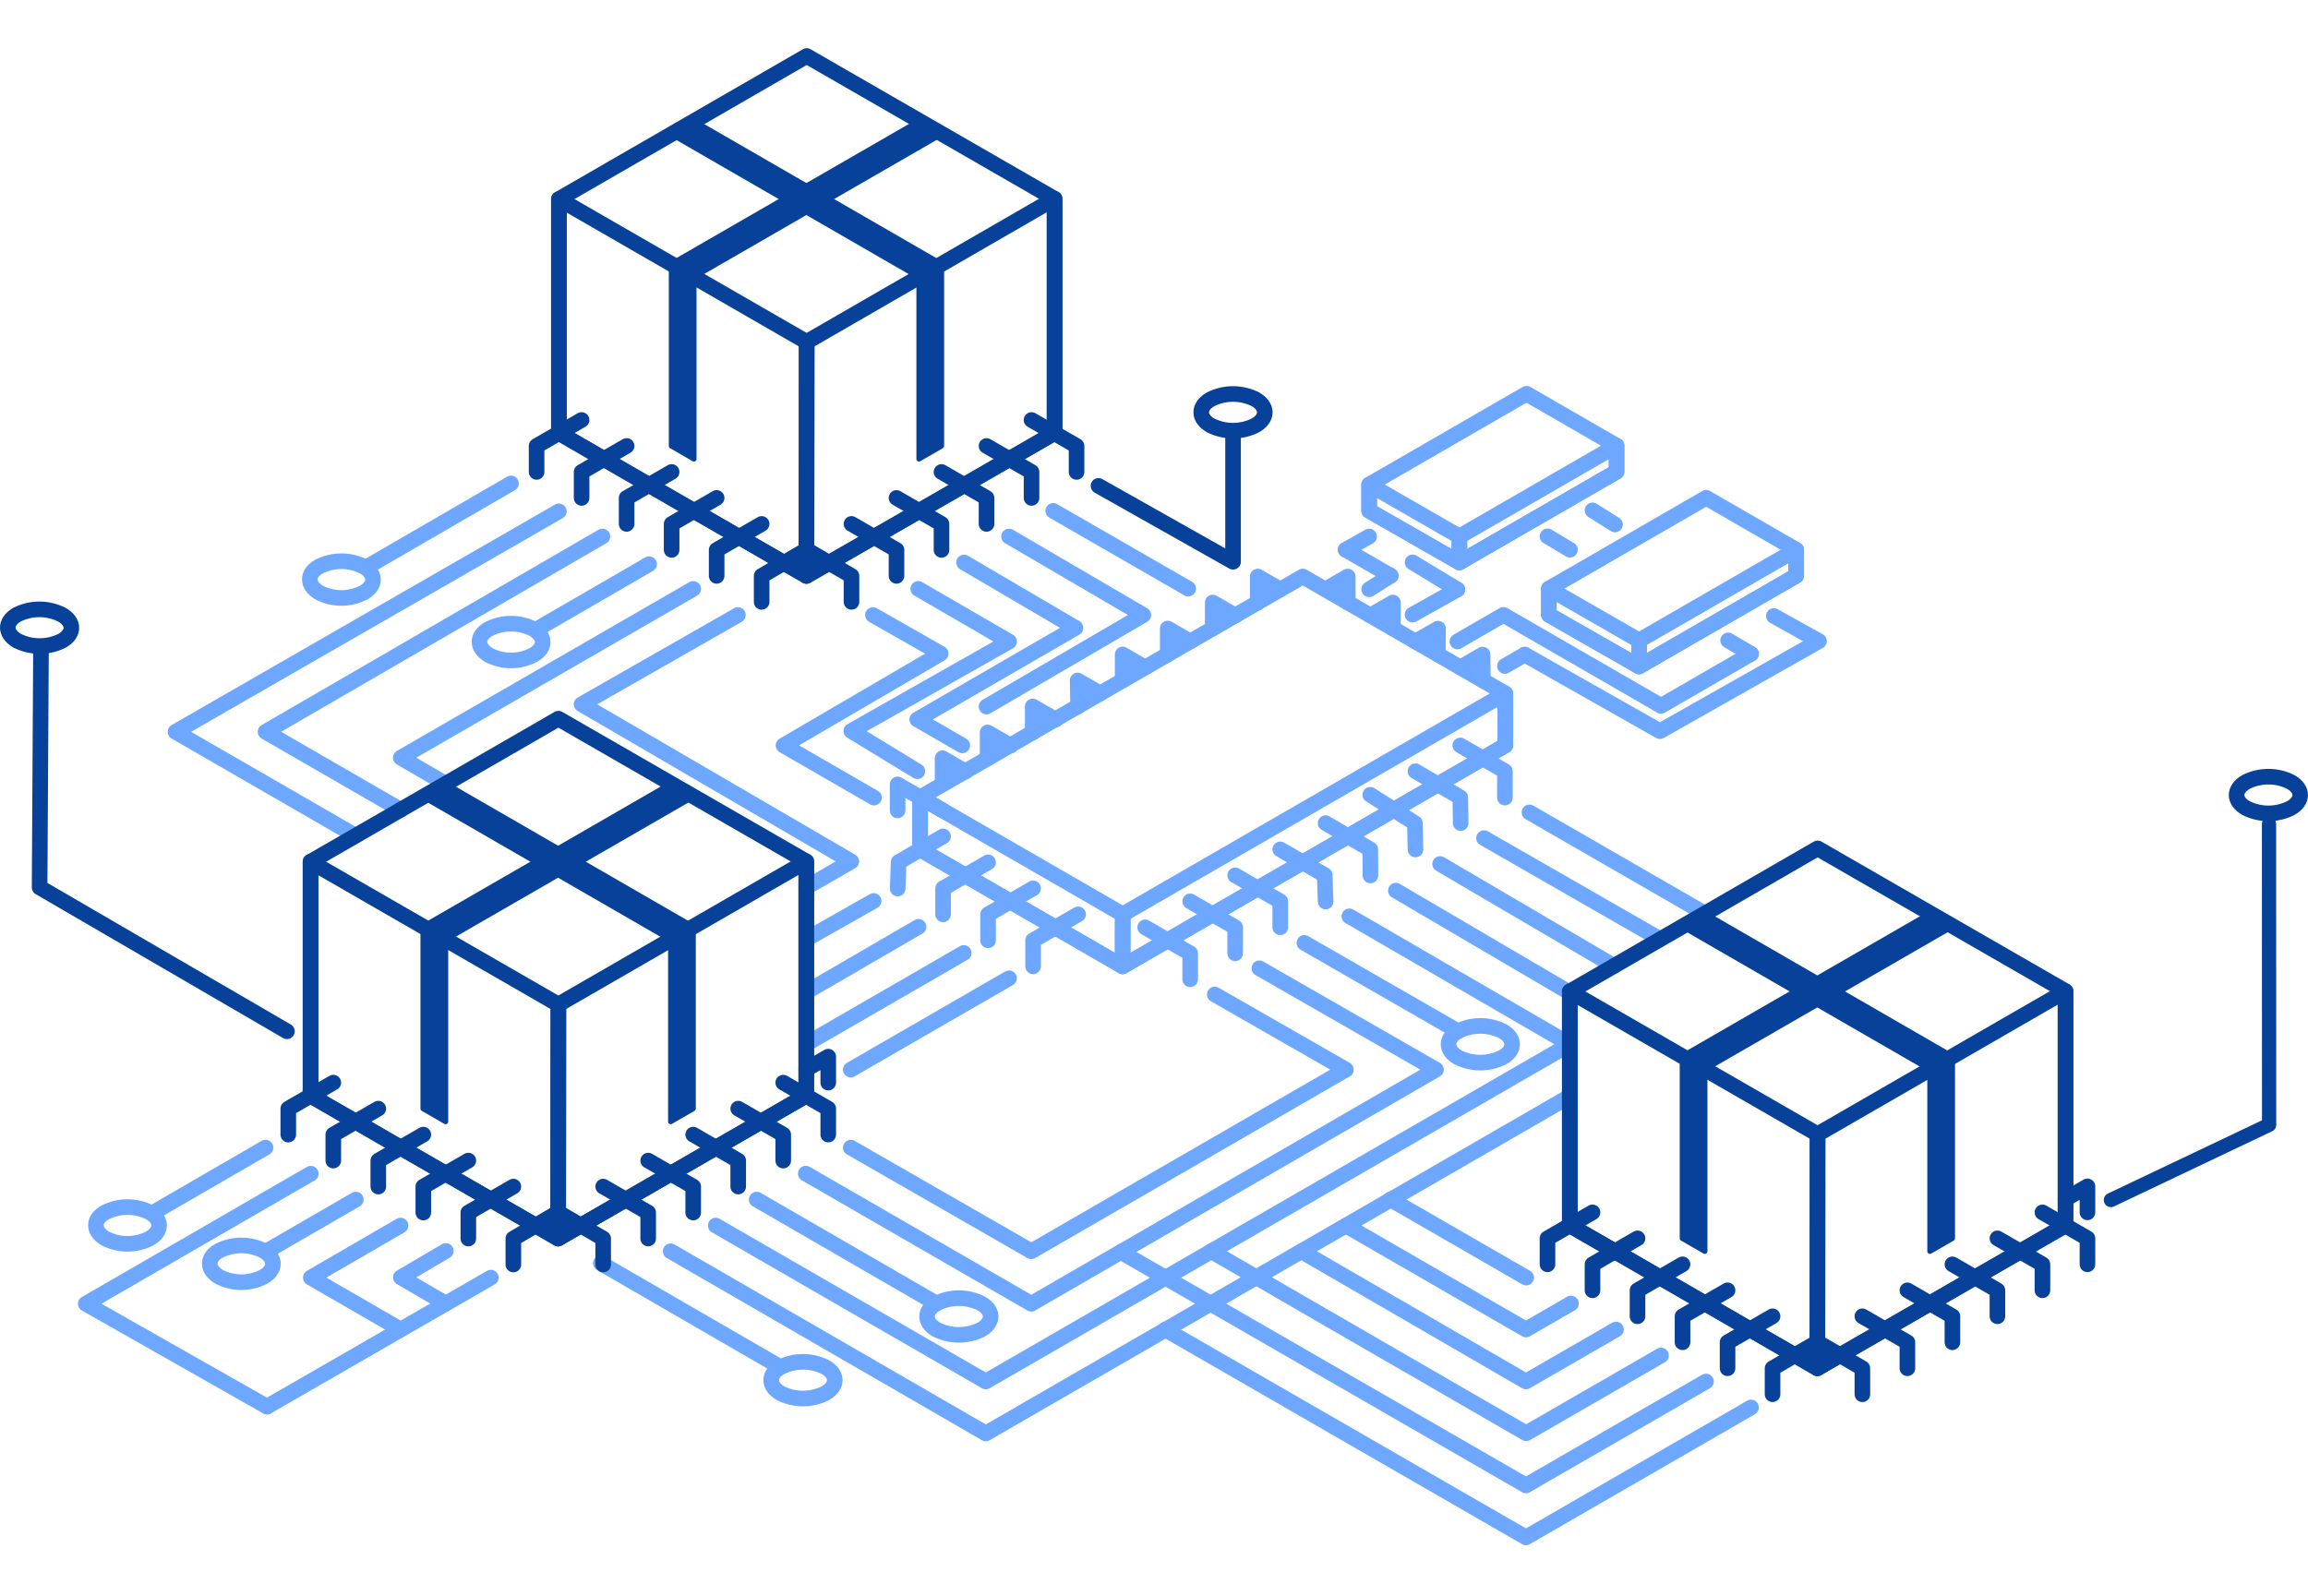 <svg width="574" height="397" viewBox="0 0 574 397" fill="none" xmlns="http://www.w3.org/2000/svg">
<path d="M374.376 172.485L323.998 143.398L228.827 198.339V211.267L279.205 240.353L374.376 185.412V172.485Z" stroke="#6DA7FF" stroke-width="3.878" stroke-linejoin="round"/>
<path d="M279.205 240.353L228.827 211.267V198.339L279.217 227.426L279.205 240.353Z" stroke="#6DA7FF" stroke-width="3.878" stroke-linejoin="round"/>
<path d="M374.375 185.412L279.204 240.353L279.217 227.426L374.375 172.485V185.412Z" stroke="#6DA7FF" stroke-width="3.878" stroke-linejoin="round"/>
<path d="M363.18 185.412L374.272 191.811V198.391" stroke="#6DA7FF" stroke-width="3.878" stroke-linecap="round" stroke-linejoin="round"/>
<path d="M352.024 191.837L363.18 198.339L363.271 204.738" stroke="#6DA7FF" stroke-width="3.878" stroke-linecap="round" stroke-linejoin="round"/>
<path d="M340.79 197.693L351.882 204.739L352.024 211.293" stroke="#6DA7FF" stroke-width="3.878" stroke-linecap="round" stroke-linejoin="round"/>
<path d="M329.686 204.739L340.79 211.267L340.829 217.756" stroke="#6DA7FF" stroke-width="3.878" stroke-linecap="round" stroke-linejoin="round"/>
<path d="M318.4 211.267L329.453 217.653L329.686 224.246" stroke="#6DA7FF" stroke-width="3.878" stroke-linecap="round" stroke-linejoin="round"/>
<path d="M307.192 217.73L318.4 224.194V230.658" stroke="#6DA7FF" stroke-width="3.878" stroke-linecap="round" stroke-linejoin="round"/>
<path d="M295.997 224.194L307.192 230.658V237.121" stroke="#6DA7FF" stroke-width="3.878" stroke-linecap="round" stroke-linejoin="round"/>
<path d="M284.802 230.658L295.997 237.121V243.585" stroke="#6DA7FF" stroke-width="3.878" stroke-linecap="round" stroke-linejoin="round"/>
<path d="M234.424 201.571L223.229 195.108V201.571" stroke="#6DA7FF" stroke-width="3.878" stroke-linecap="round" stroke-linejoin="round"/>
<path d="M240.138 191.915L234.424 188.605V195.069" stroke="#6DA7FF" stroke-width="3.878" stroke-linecap="round" stroke-linejoin="round"/>
<path d="M251.333 185.477L245.619 182.18V188.644" stroke="#6DA7FF" stroke-width="3.878" stroke-linecap="round" stroke-linejoin="round"/>
<path d="M262.554 179.013L256.84 175.717V182.18" stroke="#6DA7FF" stroke-width="3.878" stroke-linecap="round" stroke-linejoin="round"/>
<path d="M268.126 175.717L268.009 169.253L273.62 172.485" stroke="#6DA7FF" stroke-width="3.878" stroke-linecap="round" stroke-linejoin="round"/>
<path d="M279.204 169.253V162.789L284.802 166.021" stroke="#6DA7FF" stroke-width="3.878" stroke-linecap="round" stroke-linejoin="round"/>
<path d="M290.412 162.789V156.325L295.997 159.557" stroke="#6DA7FF" stroke-width="3.878" stroke-linecap="round" stroke-linejoin="round"/>
<path d="M301.594 156.325L301.607 149.862L307.205 153.094" stroke="#6DA7FF" stroke-width="3.878" stroke-linecap="round" stroke-linejoin="round"/>
<path d="M312.802 149.862V143.398L318.4 146.63" stroke="#6DA7FF" stroke-width="3.878" stroke-linecap="round" stroke-linejoin="round"/>
<path d="M234.54 208.035L223.488 214.421L223.255 221.014" stroke="#6DA7FF" stroke-width="3.878" stroke-linecap="round" stroke-linejoin="round"/>
<path d="M245.736 214.499L234.541 220.962V227.426" stroke="#6DA7FF" stroke-width="3.878" stroke-linecap="round" stroke-linejoin="round"/>
<path d="M256.931 220.962L245.736 227.426V233.89" stroke="#6DA7FF" stroke-width="3.878" stroke-linecap="round" stroke-linejoin="round"/>
<path d="M268.126 227.426L256.931 233.89V240.353" stroke="#6DA7FF" stroke-width="3.878" stroke-linecap="round" stroke-linejoin="round"/>
<path d="M329.686 146.565L335.193 143.398V149.862" stroke="#6DA7FF" stroke-width="3.878" stroke-linecap="round" stroke-linejoin="round"/>
<path d="M340.79 153.094L346.414 149.875V156.325" stroke="#6DA7FF" stroke-width="3.878" stroke-linecap="round" stroke-linejoin="round"/>
<path d="M351.985 159.557L357.648 156.364L357.583 162.789" stroke="#6DA7FF" stroke-width="3.878" stroke-linecap="round" stroke-linejoin="round"/>
<path d="M363.181 166.021L368.727 162.815L368.778 169.253" stroke="#6DA7FF" stroke-width="3.878" stroke-linecap="round" stroke-linejoin="round"/>
<path d="M446.717 136.741L424.327 123.813L385.196 146.41V152.926L407.638 165.763L446.717 143.204V136.741Z" stroke="#6DA7FF" stroke-width="3.878" stroke-linecap="round" stroke-linejoin="round"/>
<path d="M446.717 143.204L407.638 165.763V159.299L446.717 136.741V143.204Z" stroke="#6DA7FF" stroke-width="3.878" stroke-linecap="round" stroke-linejoin="round"/>
<path d="M407.638 165.763L385.196 152.926V146.41L407.638 159.299V165.763Z" stroke="#6DA7FF" stroke-width="3.878" stroke-linecap="round" stroke-linejoin="round"/>
<path d="M402.04 110.86L379.65 97.933L340.506 120.53V127.045L362.948 139.895L402.04 117.324V110.86Z" stroke="#6DA7FF" stroke-width="3.878" stroke-linecap="round" stroke-linejoin="round"/>
<path d="M402.04 117.324L362.948 139.895V133.431L402.04 110.86V117.324Z" stroke="#6DA7FF" stroke-width="3.878" stroke-linecap="round" stroke-linejoin="round"/>
<path d="M362.948 139.895L340.506 127.045V120.53L362.948 133.431V139.895Z" stroke="#6DA7FF" stroke-width="3.878" stroke-linecap="round" stroke-linejoin="round"/>
<path d="M362.56 256.512C359.484 258.283 359.484 261.192 362.56 262.976C364.296 263.852 366.213 264.309 368.158 264.309C370.102 264.309 372.019 263.852 373.755 262.976C376.832 261.192 376.832 258.283 373.755 256.512C372.019 255.636 370.102 255.18 368.158 255.18C366.213 255.18 364.296 255.636 362.56 256.512Z" stroke="#6DA7FF" stroke-width="3.878" stroke-linejoin="round"/>
<path d="M324.399 234.536L362.612 256.513" stroke="#6DA7FF" stroke-width="3.878" stroke-linecap="round" stroke-linejoin="round"/>
<path d="M232.873 324.226C229.796 325.997 229.796 328.906 232.873 330.69C234.609 331.566 236.526 332.022 238.471 332.022C240.415 332.022 242.332 331.566 244.068 330.69C247.145 328.906 247.145 325.997 244.068 324.226C242.332 323.35 240.415 322.894 238.471 322.894C236.526 322.894 234.609 323.35 232.873 324.226Z" stroke="#6DA7FF" stroke-width="3.878" stroke-linejoin="round"/>
<path d="M188.196 298.371L232.886 324.226" stroke="#6DA7FF" stroke-width="3.878" stroke-linecap="round" stroke-linejoin="round"/>
<path d="M302.112 247.36L334.728 266.053L256.479 311.234L211.582 285.444" stroke="#6DA7FF" stroke-width="3.878" stroke-linecap="round" stroke-linejoin="round"/>
<path d="M200.387 291.907L256.478 324.29L357.131 266.053L313.204 240.844" stroke="#6DA7FF" stroke-width="3.878" stroke-linecap="round" stroke-linejoin="round"/>
<path d="M335.594 227.917L390.432 259.744L245.167 343.617L177.997 304.835" stroke="#6DA7FF" stroke-width="3.878" stroke-linecap="round" stroke-linejoin="round"/>
<path d="M250.946 243.327L211.582 266.053" stroke="#6DA7FF" stroke-width="3.878" stroke-linecap="round" stroke-linejoin="round"/>
<path d="M239.686 237.031L201.266 259.227" stroke="#6DA7FF" stroke-width="3.878" stroke-linecap="round" stroke-linejoin="round"/>
<path d="M228.439 230.529L201.266 246.313" stroke="#6DA7FF" stroke-width="3.878" stroke-linecap="round" stroke-linejoin="round"/>
<path d="M217.27 224.104L201.266 233.166" stroke="#6DA7FF" stroke-width="3.878" stroke-linecap="round" stroke-linejoin="round"/>
<path d="M77.293 291.933L21.33 324.29L66.408 349.874" stroke="#6DA7FF" stroke-width="3.878" stroke-linecap="round" stroke-linejoin="round"/>
<path d="M122.073 317.788L66.408 349.874" stroke="#6DA7FF" stroke-width="3.878" stroke-linecap="round" stroke-linejoin="round"/>
<path d="M166.801 311.234L245.167 356.544L390.406 272.685" stroke="#6DA7FF" stroke-width="3.878" stroke-linecap="round" stroke-linejoin="round"/>
<path d="M217.102 152.977L233.946 162.569L194.854 185.412L217.361 198.391" stroke="#6DA7FF" stroke-width="3.878" stroke-linecap="round" stroke-linejoin="round"/>
<path d="M228.374 146.475L250.958 159.57L211.711 181.818L228.155 191.837" stroke="#6DA7FF" stroke-width="3.878" stroke-linecap="round" stroke-linejoin="round"/>
<path d="M239.751 139.908L267.467 156.171L228.129 178.949L239.311 185.412" stroke="#6DA7FF" stroke-width="3.878" stroke-linecap="round" stroke-linejoin="round"/>
<path d="M250.946 133.444L284.35 152.977L245.348 175.742" stroke="#6DA7FF" stroke-width="3.878" stroke-linecap="round" stroke-linejoin="round"/>
<path d="M261.947 127.071L295.506 146.41" stroke="#6DA7FF" stroke-width="3.878" stroke-linecap="round" stroke-linejoin="round"/>
<path d="M26.152 308.028C23.101 306.205 23.075 303.284 26.152 301.564C27.873 300.694 29.775 300.241 31.704 300.241C33.633 300.241 35.535 300.694 37.256 301.564C40.333 303.348 40.346 306.27 37.256 308.028C35.541 308.919 33.637 309.384 31.704 309.384C29.771 309.384 27.867 308.919 26.152 308.028Z" stroke="#6DA7FF" stroke-width="3.878" stroke-linecap="round" stroke-linejoin="round"/>
<path d="M66.033 285.444L38.097 301.629" stroke="#6DA7FF" stroke-width="3.878" stroke-linecap="round" stroke-linejoin="round"/>
<path d="M54.463 317.568C51.412 315.746 51.386 312.824 54.463 311.105C56.184 310.234 58.086 309.781 60.015 309.781C61.944 309.781 63.846 310.234 65.567 311.105C68.644 312.889 68.657 315.81 65.567 317.568C63.852 318.459 61.948 318.924 60.015 318.924C58.083 318.924 56.178 318.459 54.463 317.568Z" stroke="#6DA7FF" stroke-width="3.878" stroke-linecap="round" stroke-linejoin="round"/>
<path d="M88.488 298.371L66.408 311.156" stroke="#6DA7FF" stroke-width="3.878" stroke-linecap="round" stroke-linejoin="round"/>
<path d="M121.543 162.918C118.492 161.096 118.466 158.174 121.543 156.455C123.264 155.585 125.166 155.131 127.095 155.131C129.024 155.131 130.926 155.585 132.648 156.455C135.724 158.239 135.737 161.16 132.648 162.918C130.932 163.809 129.028 164.274 127.095 164.274C125.163 164.274 123.258 163.809 121.543 162.918Z" stroke="#6DA7FF" stroke-width="3.878" stroke-linecap="round" stroke-linejoin="round"/>
<path d="M161.436 140.322L133.5 156.507" stroke="#6DA7FF" stroke-width="3.878" stroke-linecap="round" stroke-linejoin="round"/>
<path d="M138.995 127.187L43.643 182.025L88.436 207.88" stroke="#6DA7FF" stroke-width="3.878" stroke-linecap="round" stroke-linejoin="round"/>
<path d="M149.815 133.444L66.046 182.025L99.618 201.416" stroke="#6DA7FF" stroke-width="3.878" stroke-linecap="round" stroke-linejoin="round"/>
<path d="M172.399 146.475L99.67 188.463L110.826 194.952" stroke="#6DA7FF" stroke-width="3.878" stroke-linecap="round" stroke-linejoin="round"/>
<path d="M183.517 152.977L144.644 175.174L211.711 214.266L200.516 220.73" stroke="#6DA7FF" stroke-width="3.878" stroke-linecap="round" stroke-linejoin="round"/>
<path d="M345.819 298.32L379.56 317.788" stroke="#6DA7FF" stroke-width="3.878" stroke-linecap="round" stroke-linejoin="round"/>
<path d="M390.703 324.226L379.508 330.69L334.779 304.861" stroke="#6DA7FF" stroke-width="3.878" stroke-linecap="round" stroke-linejoin="round"/>
<path d="M401.898 330.69L379.508 343.617L323.649 311.234" stroke="#6DA7FF" stroke-width="3.878" stroke-linecap="round" stroke-linejoin="round"/>
<path d="M413.093 337.153L379.56 356.505L301.259 311.234" stroke="#6DA7FF" stroke-width="3.878" stroke-linecap="round" stroke-linejoin="round"/>
<path d="M424.288 343.617L379.508 369.472L278.752 311.402" stroke="#6DA7FF" stroke-width="3.878" stroke-linecap="round" stroke-linejoin="round"/>
<path d="M435.483 350.081L379.508 382.399L289.805 330.69" stroke="#6DA7FF" stroke-width="3.878" stroke-linecap="round" stroke-linejoin="round"/>
<path d="M99.618 304.835L77.293 317.788L99.618 330.69" stroke="#6DA7FF" stroke-width="3.878" stroke-linecap="round" stroke-linejoin="round"/>
<path d="M110.878 311.156L99.683 317.724L110.826 324.226" stroke="#6DA7FF" stroke-width="3.878" stroke-linecap="round" stroke-linejoin="round"/>
<path d="M334.663 136.741L340.506 133.444" stroke="#6DA7FF" stroke-width="3.878" stroke-linecap="round" stroke-linejoin="round"/>
<path d="M358.152 214.899L401.381 240.263" stroke="#6DA7FF" stroke-width="3.878" stroke-linecap="round" stroke-linejoin="round"/>
<path d="M369.076 208.462L412.822 233.58" stroke="#6DA7FF" stroke-width="3.878" stroke-linecap="round" stroke-linejoin="round"/>
<path d="M380.374 202.062L423.991 227.219" stroke="#6DA7FF" stroke-width="3.878" stroke-linecap="round" stroke-linejoin="round"/>
<path d="M362.457 146.63L351.301 139.882" stroke="#6DA7FF" stroke-width="3.878" stroke-linecap="round" stroke-linejoin="round"/>
<path d="M384.86 133.405L390.457 136.741" stroke="#6DA7FF" stroke-width="3.878" stroke-linecap="round" stroke-linejoin="round"/>
<path d="M396.055 126.942L401.652 130.458" stroke="#6DA7FF" stroke-width="3.878" stroke-linecap="round" stroke-linejoin="round"/>
<path d="M362.457 159.558L373.91 152.939L413.093 175.562L435.483 162.634" stroke="#6DA7FF" stroke-width="3.878" stroke-linecap="round" stroke-linejoin="round"/>
<path d="M379.198 162.815L412.822 181.87L452.392 159.467L441.146 153.21" stroke="#6DA7FF" stroke-width="3.878" stroke-linecap="round" stroke-linejoin="round"/>
<path d="M347.151 221.531L390.393 246.907" stroke="#6DA7FF" stroke-width="3.878" stroke-linecap="round" stroke-linejoin="round"/>
<path d="M362.457 146.63L351.301 152.874" stroke="#6DA7FF" stroke-width="3.878" stroke-linecap="round" stroke-linejoin="round"/>
<path d="M334.663 136.741L345.871 143.204" stroke="#6DA7FF" stroke-width="3.878" stroke-linecap="round" stroke-linejoin="round"/>
<path d="M340.506 146.578L345.871 143.204" stroke="#6DA7FF" stroke-width="3.878" stroke-linecap="round" stroke-linejoin="round"/>
<path d="M429.782 159.286L435.483 162.634" stroke="#6DA7FF" stroke-width="3.878" stroke-linecap="round" stroke-linejoin="round"/>
<path d="M379.198 162.815L374.272 165.659" stroke="#6DA7FF" stroke-width="3.878" stroke-linecap="round" stroke-linejoin="round"/>
<path d="M194.104 340.062C191.027 341.833 191.027 344.742 194.104 346.526C195.84 347.402 197.757 347.858 199.701 347.858C201.646 347.858 203.563 347.402 205.299 346.526C208.376 344.742 208.376 341.833 205.299 340.062C203.563 339.186 201.646 338.729 199.701 338.729C197.757 338.729 195.84 339.186 194.104 340.062Z" stroke="#6DA7FF" stroke-width="3.878" stroke-linejoin="round"/>
<path d="M149.427 314.207L194.104 340.062" stroke="#6DA7FF" stroke-width="3.878" stroke-linecap="round" stroke-linejoin="round"/>
<path d="M79.348 147.38C76.297 145.557 76.271 142.636 79.348 140.916C81.07 140.046 82.972 139.593 84.9 139.593C86.829 139.593 88.731 140.046 90.453 140.916C93.529 142.7 93.542 145.622 90.453 147.38C88.737 148.271 86.833 148.735 84.9 148.735C82.968 148.735 81.063 148.271 79.348 147.38Z" stroke="#6DA7FF" stroke-width="3.878" stroke-linecap="round" stroke-linejoin="round"/>
<path d="M127.089 120.245L91.306 140.981" stroke="#6DA7FF" stroke-width="3.878" stroke-linecap="round" stroke-linejoin="round"/>
<path d="M513.694 304.783V246.533L452.043 211.021L390.406 246.61V304.783L451.979 340.333L513.694 304.783Z" stroke="#074199" stroke-width="3.878" stroke-linejoin="round"/>
<path d="M513.694 304.783L451.979 340.334L452.03 282.122L513.694 246.533V304.783Z" stroke="#074199" stroke-width="3.878" stroke-linejoin="round"/>
<path d="M451.979 340.333L390.406 304.783V246.61L452.03 282.122L451.979 340.333Z" stroke="#074199" stroke-width="3.878" stroke-linejoin="round"/>
<path d="M485.564 308.015L479.966 311.247V266.001L418.393 230.451L423.991 227.219L485.564 262.769V308.015Z" fill="#074199" stroke="#074199" stroke-width="1.293" stroke-linejoin="round"/>
<path d="M418.393 308.015L423.991 311.247V265.962L485.564 230.451L479.966 227.219L418.393 262.731V308.015Z" fill="#074199" stroke="#074199" stroke-width="1.293" stroke-linejoin="round"/>
<path d="M507.954 301.552L519.149 308.015V314.479" stroke="#074199" stroke-width="3.878" stroke-linecap="round" stroke-linejoin="round"/>
<path d="M496.759 308.015L507.954 314.479V320.942" stroke="#074199" stroke-width="3.878" stroke-linecap="round" stroke-linejoin="round"/>
<path d="M485.564 314.479L496.759 320.942V327.406" stroke="#074199" stroke-width="3.878" stroke-linecap="round" stroke-linejoin="round"/>
<path d="M474.369 320.943L485.564 327.406V333.87" stroke="#074199" stroke-width="3.878" stroke-linecap="round" stroke-linejoin="round"/>
<path d="M463.174 327.406L474.369 333.87V340.334" stroke="#074199" stroke-width="3.878" stroke-linecap="round" stroke-linejoin="round"/>
<path d="M452.03 333.831L463.174 340.334V346.797" stroke="#074199" stroke-width="3.878" stroke-linecap="round" stroke-linejoin="round"/>
<path d="M396.055 301.552L384.86 308.015V314.479" stroke="#074199" stroke-width="3.878" stroke-linecap="round" stroke-linejoin="round"/>
<path d="M407.25 308.015L396.055 314.479V320.942" stroke="#074199" stroke-width="3.878" stroke-linecap="round" stroke-linejoin="round"/>
<path d="M418.445 314.479L407.25 320.942V327.406" stroke="#074199" stroke-width="3.878" stroke-linecap="round" stroke-linejoin="round"/>
<path d="M429.64 320.943L418.445 327.406V333.87" stroke="#074199" stroke-width="3.878" stroke-linecap="round" stroke-linejoin="round"/>
<path d="M440.835 327.406L429.64 333.87V340.334" stroke="#074199" stroke-width="3.878" stroke-linecap="round" stroke-linejoin="round"/>
<path d="M451.979 333.831L440.835 340.334V346.797" stroke="#074199" stroke-width="3.878" stroke-linecap="round" stroke-linejoin="round"/>
<path d="M513.694 298.242L519.149 295.088V301.552" stroke="#074199" stroke-width="3.878" stroke-linecap="round" stroke-linejoin="round"/>
<path d="M200.516 272.517V214.266L138.878 178.755L77.228 214.344V272.517L138.813 308.067L200.516 272.517Z" stroke="#074199" stroke-width="3.878" stroke-linejoin="round"/>
<path d="M200.516 272.517L138.813 308.067L138.865 249.855L200.516 214.266V272.517Z" stroke="#074199" stroke-width="3.878" stroke-linejoin="round"/>
<path d="M138.813 308.067L77.228 272.517V214.344L138.865 249.855L138.813 308.067Z" stroke="#074199" stroke-width="3.878" stroke-linejoin="round"/>
<path d="M172.399 275.749L166.801 278.98V233.735L105.215 198.184L110.826 194.953L172.399 230.503V275.749Z" fill="#074199" stroke="#074199" stroke-width="1.293" stroke-linejoin="round"/>
<path d="M105.215 275.749L110.826 278.98V233.696L172.399 198.184L166.801 194.953L105.215 230.477V275.749Z" fill="#074199" stroke="#074199" stroke-width="1.293" stroke-linejoin="round"/>
<path d="M194.789 269.285L205.984 275.749V282.212" stroke="#074199" stroke-width="3.878" stroke-linecap="round" stroke-linejoin="round"/>
<path d="M183.594 275.749L194.789 282.212V288.676" stroke="#074199" stroke-width="3.878" stroke-linecap="round" stroke-linejoin="round"/>
<path d="M172.399 282.212L183.594 288.676V295.14" stroke="#074199" stroke-width="3.878" stroke-linecap="round" stroke-linejoin="round"/>
<path d="M161.204 288.676L172.399 295.14V301.603" stroke="#074199" stroke-width="3.878" stroke-linecap="round" stroke-linejoin="round"/>
<path d="M150.009 295.14L161.204 301.603V308.067" stroke="#074199" stroke-width="3.878" stroke-linecap="round" stroke-linejoin="round"/>
<path d="M138.865 301.564L150.009 308.067V314.531" stroke="#074199" stroke-width="3.878" stroke-linecap="round" stroke-linejoin="round"/>
<path d="M82.89 269.285L71.695 275.749V282.212" stroke="#074199" stroke-width="3.878" stroke-linecap="round" stroke-linejoin="round"/>
<path d="M94.085 275.749L82.89 282.212V288.676" stroke="#074199" stroke-width="3.878" stroke-linecap="round" stroke-linejoin="round"/>
<path d="M105.28 282.212L94.085 288.676V295.14" stroke="#074199" stroke-width="3.878" stroke-linecap="round" stroke-linejoin="round"/>
<path d="M116.475 288.676L105.28 295.14V301.603" stroke="#074199" stroke-width="3.878" stroke-linecap="round" stroke-linejoin="round"/>
<path d="M127.67 295.14L116.475 301.603V308.067" stroke="#074199" stroke-width="3.878" stroke-linecap="round" stroke-linejoin="round"/>
<path d="M138.814 301.564L127.67 308.067V314.531" stroke="#074199" stroke-width="3.878" stroke-linecap="round" stroke-linejoin="round"/>
<path d="M200.516 265.975L205.984 262.821V269.285" stroke="#074199" stroke-width="3.878" stroke-linecap="round" stroke-linejoin="round"/>
<path d="M262.27 107.693V49.442L200.632 13.931L138.995 49.52V107.693L200.568 143.243L262.27 107.693Z" stroke="#074199" stroke-width="3.878" stroke-linejoin="round"/>
<path d="M262.27 107.693L200.567 143.243L200.619 85.044L262.27 49.442V107.693Z" stroke="#074199" stroke-width="3.878" stroke-linejoin="round"/>
<path d="M200.568 143.243L138.995 107.693V49.52L200.619 85.044L200.568 143.243Z" stroke="#074199" stroke-width="3.878" stroke-linejoin="round"/>
<path d="M234.153 110.925L228.555 114.157V68.911L166.982 33.361L172.58 30.129L234.153 65.679V110.925Z" fill="#074199" stroke="#074199" stroke-width="1.293" stroke-linejoin="round"/>
<path d="M166.982 110.925L172.58 114.157V68.872L234.153 33.361L228.555 30.129L166.982 65.653V110.925Z" fill="#074199" stroke="#074199" stroke-width="1.293" stroke-linejoin="round"/>
<path d="M256.543 104.461L267.738 110.925V117.389" stroke="#074199" stroke-width="3.878" stroke-linecap="round" stroke-linejoin="round"/>
<path d="M245.348 110.925L256.543 117.388V123.852" stroke="#074199" stroke-width="3.878" stroke-linecap="round" stroke-linejoin="round"/>
<path d="M234.153 117.388L245.348 123.852V130.316" stroke="#074199" stroke-width="3.878" stroke-linecap="round" stroke-linejoin="round"/>
<path d="M222.958 123.852L234.153 130.316V136.78" stroke="#074199" stroke-width="3.878" stroke-linecap="round" stroke-linejoin="round"/>
<path d="M211.763 130.316L222.958 136.78V143.243" stroke="#074199" stroke-width="3.878" stroke-linecap="round" stroke-linejoin="round"/>
<path d="M200.619 136.741L211.763 143.243V149.707" stroke="#074199" stroke-width="3.878" stroke-linecap="round" stroke-linejoin="round"/>
<path d="M144.644 104.461L133.449 110.925V117.389" stroke="#074199" stroke-width="3.878" stroke-linecap="round" stroke-linejoin="round"/>
<path d="M155.839 110.925L144.644 117.388V123.852" stroke="#074199" stroke-width="3.878" stroke-linecap="round" stroke-linejoin="round"/>
<path d="M167.034 117.388L155.839 123.852V130.316" stroke="#074199" stroke-width="3.878" stroke-linecap="round" stroke-linejoin="round"/>
<path d="M178.229 123.852L167.034 130.316V136.78" stroke="#074199" stroke-width="3.878" stroke-linecap="round" stroke-linejoin="round"/>
<path d="M189.424 130.316L178.229 136.78V143.243" stroke="#074199" stroke-width="3.878" stroke-linecap="round" stroke-linejoin="round"/>
<path d="M200.568 136.741L189.424 143.243V149.707" stroke="#074199" stroke-width="3.878" stroke-linecap="round" stroke-linejoin="round"/>
<path d="M524.98 298.487L564.33 279.777L564.304 204.969" stroke="#074199" stroke-width="3.543" stroke-linecap="round" stroke-linejoin="round"/>
<path d="M558.552 194.518C555.475 196.302 555.475 199.21 558.552 200.981C560.288 201.857 562.205 202.314 564.149 202.314C566.094 202.314 568.011 201.857 569.747 200.981C572.823 199.21 572.823 196.302 569.747 194.518C568.011 193.641 566.094 193.185 564.149 193.185C562.205 193.185 560.288 193.641 558.552 194.518Z" stroke="#074199" stroke-width="3.878" stroke-linecap="round" stroke-linejoin="round"/>
<path d="M10.187 162.557L9.851 220.73L71.359 256.513" stroke="#074199" stroke-width="3.878" stroke-linecap="round" stroke-linejoin="round"/>
<path d="M4.201 152.9C1.163 154.684 1.189 157.593 4.266 159.364C6.002 160.24 7.919 160.696 9.863 160.696C11.808 160.696 13.725 160.24 15.461 159.364C18.538 157.593 18.512 154.684 15.396 152.9C13.66 152.024 11.743 151.567 9.799 151.567C7.854 151.567 5.937 152.024 4.201 152.9Z" stroke="#074199" stroke-width="3.878" stroke-linecap="round" stroke-linejoin="round"/>
<path d="M301.052 99.329C297.975 101.1 297.975 104.009 301.052 105.793C302.788 106.669 304.705 107.125 306.649 107.125C308.594 107.125 310.511 106.669 312.247 105.793C315.324 104.021 315.324 101.113 312.247 99.329C310.511 98.453 308.594 97.996 306.649 97.996C304.705 97.996 302.788 98.453 301.052 99.329Z" stroke="#074199" stroke-width="3.878" stroke-linecap="round" stroke-linejoin="round"/>
<path d="M306.662 107.641V139.727L273.193 120.853" stroke="#074199" stroke-width="3.878" stroke-linecap="round" stroke-linejoin="round"/>
</svg>
